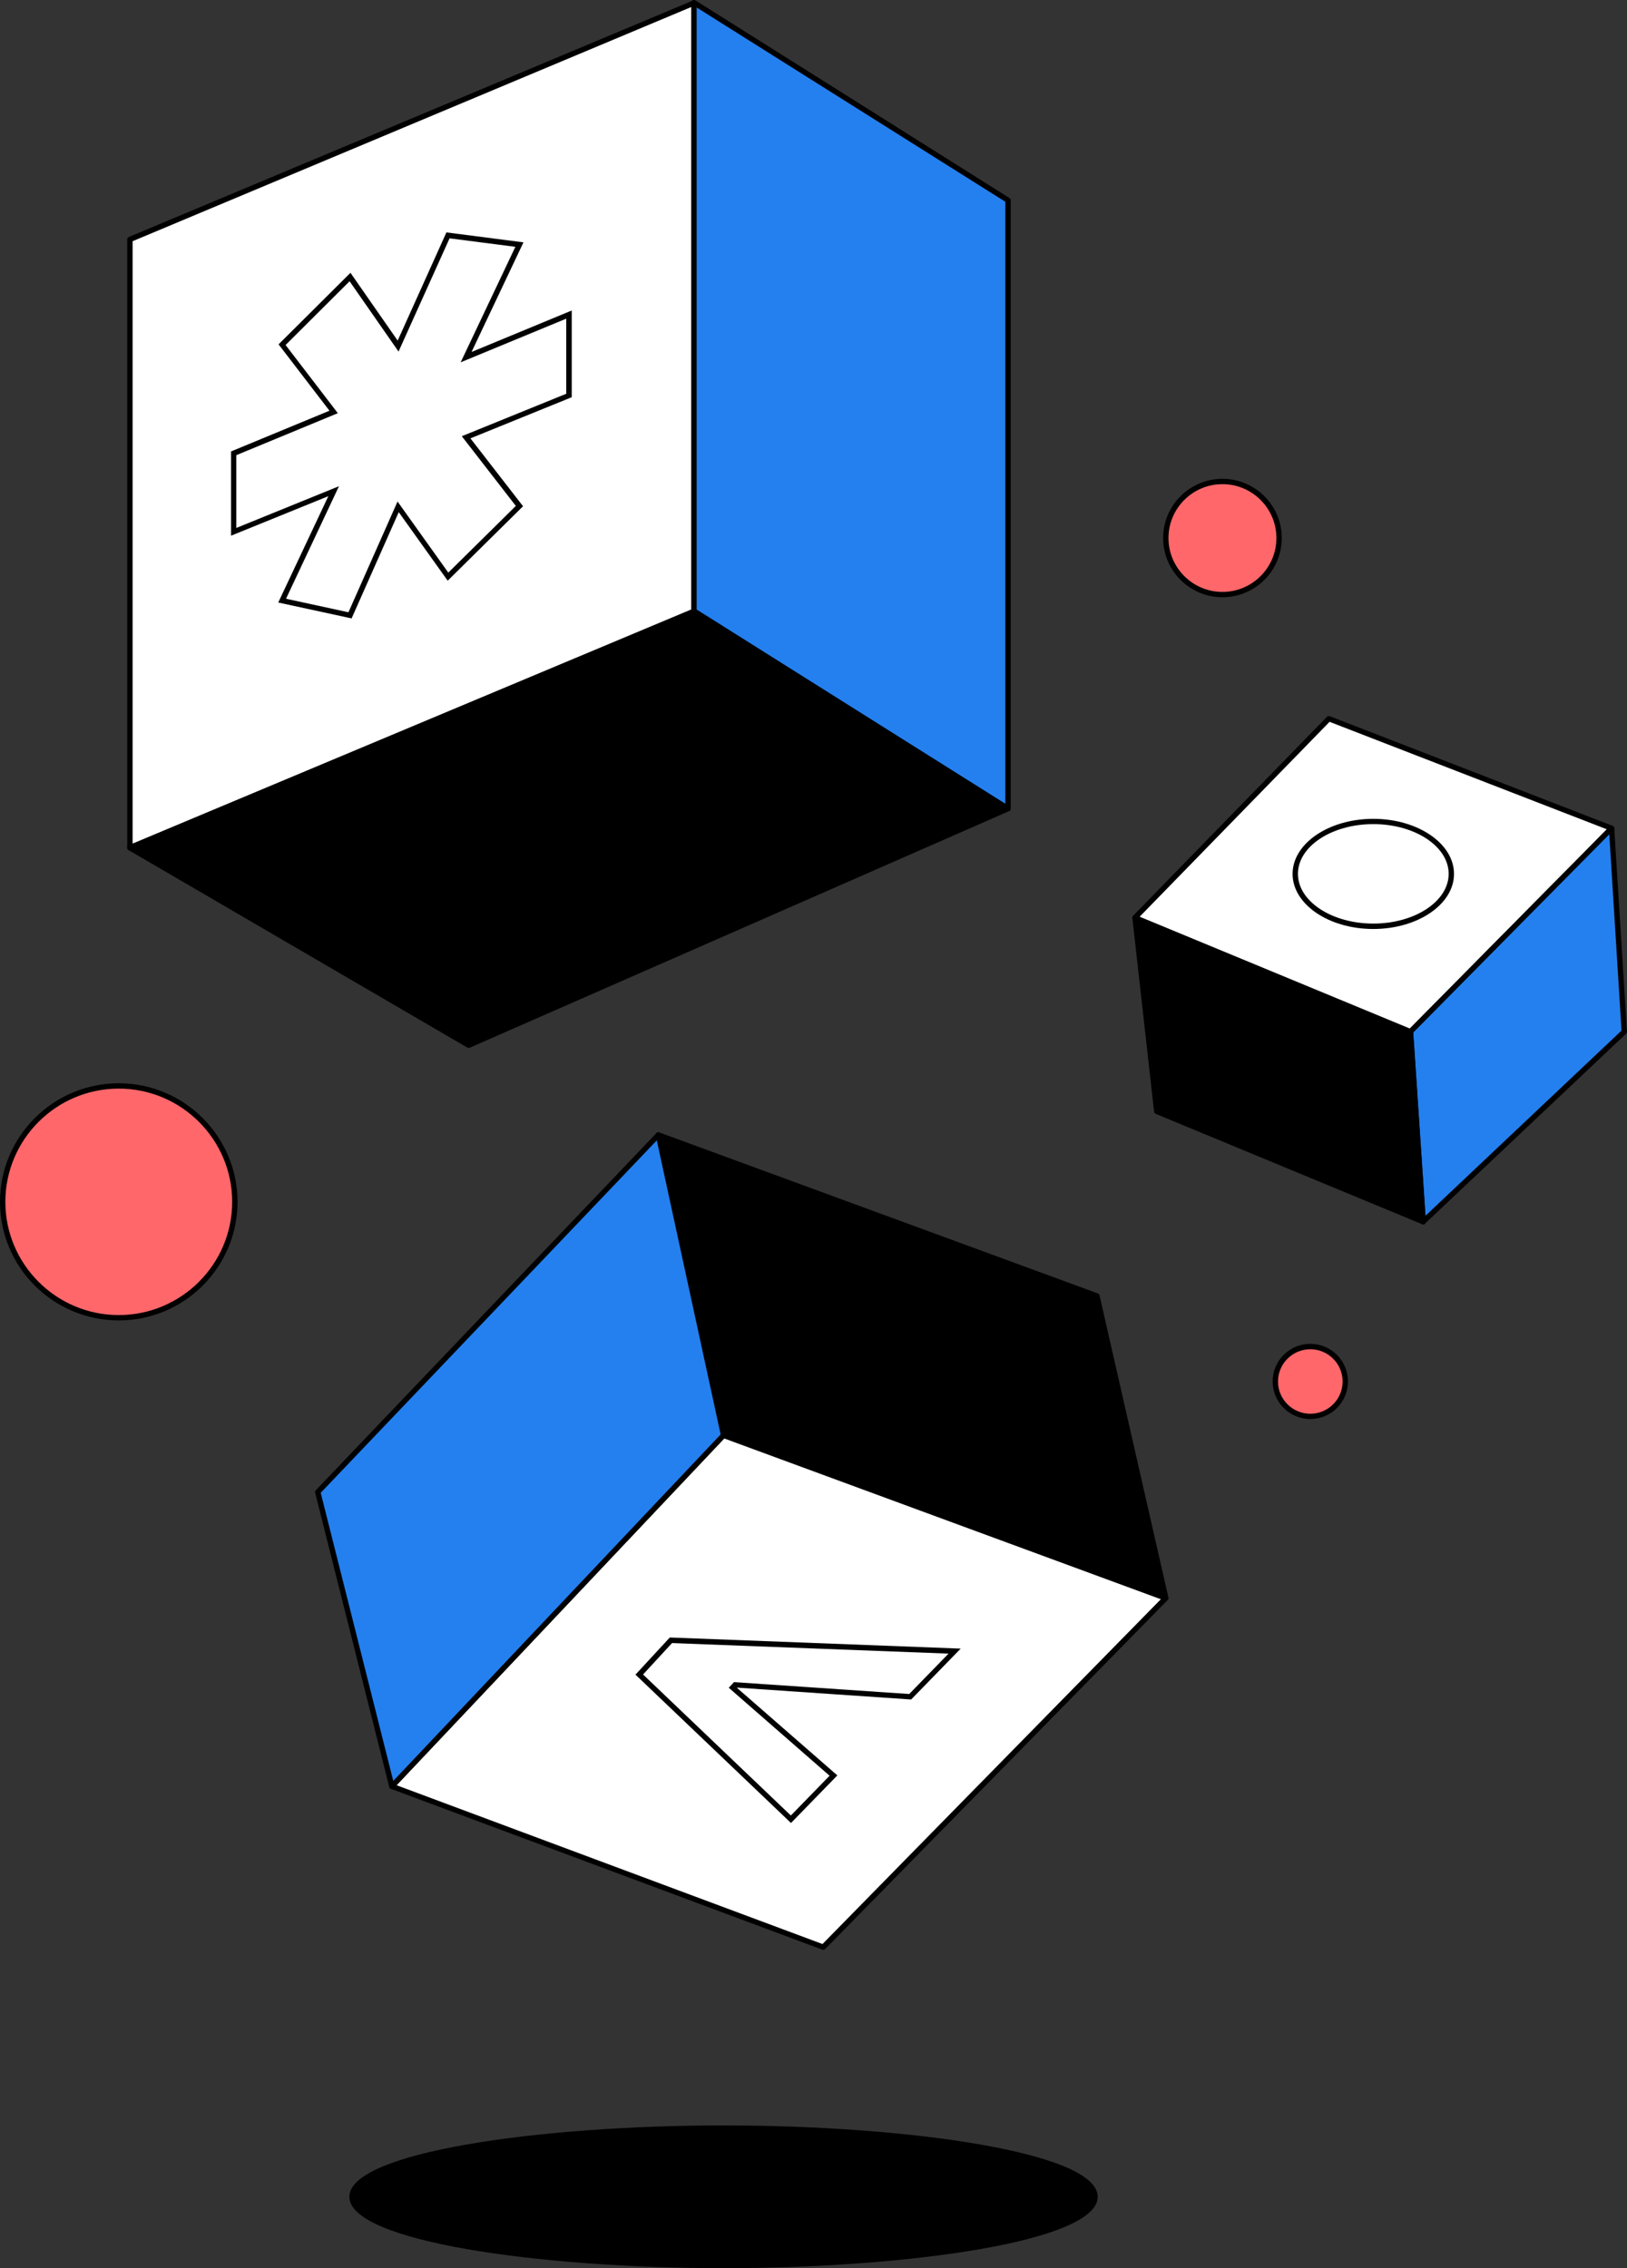 <svg width="127" height="177" viewBox="0 0 127 177" fill="none" xmlns="http://www.w3.org/2000/svg">
  <rect x="0" y="0" width="127" height="177" fill="#333333" stroke="none"/>
  <path
    d="M9.27 102.827C14.275 102.827 18.331 98.778 18.331 93.783C18.331 88.788 14.275 84.739 9.27 84.739C4.266 84.739 0.209 88.788 0.209 93.783C0.209 98.778 4.266 102.827 9.27 102.827Z"
    fill="#FF676A" />
  <path
    d="M9.27 103.041C4.16 103.041 0 98.888 0 93.788C0 88.687 4.16 84.535 9.27 84.535C14.38 84.535 18.54 88.687 18.54 93.788C18.54 98.888 14.38 103.041 9.27 103.041ZM9.27 84.952C4.39 84.952 0.418 88.917 0.418 93.788C0.418 98.659 4.39 102.624 9.27 102.624C14.15 102.624 18.123 98.659 18.123 93.788C18.123 88.917 14.15 84.952 9.27 84.952Z"
    fill="black" />
  <path
    d="M95.421 46.399C97.863 46.399 99.842 44.423 99.842 41.986C99.842 39.549 97.863 37.574 95.421 37.574C92.979 37.574 91 39.549 91 41.986C91 44.423 92.979 46.399 95.421 46.399Z"
    fill="#FF676A" />
  <path
    d="M95.421 46.608C92.869 46.608 90.791 44.534 90.791 41.986C90.791 39.439 92.869 37.365 95.421 37.365C97.973 37.365 100.051 39.439 100.051 41.986C100.051 44.534 97.973 46.608 95.421 46.608ZM95.421 37.782C93.098 37.782 91.209 39.668 91.209 41.986C91.209 44.305 93.098 46.191 95.421 46.191C97.744 46.191 99.633 44.305 99.633 41.986C99.633 39.668 97.744 37.782 95.421 37.782Z"
    fill="black" />
  <path
    d="M102.28 110.533C103.787 110.533 105.009 109.313 105.009 107.808C105.009 106.303 103.787 105.083 102.28 105.083C100.772 105.083 99.55 106.303 99.55 107.808C99.55 109.313 100.772 110.533 102.28 110.533Z"
    fill="#FF676A" />
  <path
    d="M102.28 110.736C100.662 110.736 99.341 109.423 99.341 107.803C99.341 106.182 100.656 104.869 102.28 104.869C103.903 104.869 105.218 106.182 105.218 107.803C105.218 109.423 103.903 110.736 102.28 110.736ZM102.28 105.291C100.891 105.291 99.758 106.422 99.758 107.808C99.758 109.194 100.886 110.324 102.28 110.324C103.673 110.324 104.801 109.199 104.801 107.808C104.801 106.417 103.668 105.291 102.28 105.291Z"
    fill="black" />
  <path
    d="M56.477 165.861C42.118 165.861 27.268 167.945 27.268 171.431C27.268 174.916 42.123 177 56.477 177C70.831 177 85.686 174.916 85.686 171.431C85.686 167.945 70.831 165.861 56.477 165.861Z"
    fill="black" />
  <path d="M110.099 80.513L88.594 71.62L103.731 56.084L125.799 64.639L110.099 80.513Z" fill="white" />
  <path
    d="M110.099 80.722C110.073 80.722 110.046 80.716 110.02 80.706L88.515 71.808C88.453 71.782 88.406 71.724 88.39 71.656C88.374 71.589 88.395 71.521 88.442 71.469L103.579 55.938C103.637 55.881 103.725 55.86 103.804 55.892L125.873 64.446C125.94 64.472 125.987 64.529 126.003 64.597C126.019 64.665 125.998 64.738 125.946 64.79L110.245 80.664C110.203 80.706 110.151 80.727 110.099 80.727V80.722ZM88.959 71.542L110.046 80.268L125.429 64.717L103.783 56.329L88.954 71.542H88.959Z"
    fill="black" />
  <path d="M126.791 80.513L111.085 95.341L110.099 80.513L125.799 64.639L126.791 80.513Z" fill="#2480EF" />
  <path
    d="M111.085 95.549C111.085 95.549 111.033 95.549 111.007 95.533C110.934 95.502 110.882 95.434 110.876 95.351L109.885 80.524C109.885 80.466 109.9 80.404 109.947 80.362L125.648 64.488C125.705 64.43 125.794 64.409 125.867 64.441C125.946 64.472 125.998 64.54 126.003 64.623L126.995 80.498C126.995 80.56 126.974 80.617 126.932 80.664L111.226 95.492C111.184 95.528 111.137 95.549 111.085 95.549ZM110.307 80.591L111.263 94.882L126.572 80.425L125.617 65.108L110.307 80.586V80.591Z"
    fill="black" />
  <path d="M111.085 95.341L90.29 86.729L88.594 71.62L110.099 80.513L111.085 95.341Z" fill="black" />
  <path
    d="M111.085 95.549C111.059 95.549 111.033 95.544 111.007 95.533L90.212 86.921C90.144 86.89 90.092 86.828 90.086 86.755L88.39 71.646C88.38 71.573 88.411 71.5 88.474 71.459C88.531 71.412 88.609 71.406 88.677 71.433L110.182 80.331C110.255 80.362 110.307 80.43 110.313 80.508L111.304 95.335C111.304 95.408 111.278 95.476 111.216 95.518C111.179 95.544 111.137 95.559 111.096 95.559L111.085 95.549ZM90.483 86.583L110.856 95.023L109.895 80.659L88.839 71.948L90.483 86.583Z"
    fill="black" />
  <path
    d="M107.197 72.495C103.72 72.495 100.896 70.568 100.896 68.197C100.896 65.827 103.72 63.899 107.197 63.899C110.673 63.899 113.497 65.827 113.497 68.197C113.497 70.568 110.673 72.495 107.197 72.495ZM107.197 64.311C103.955 64.311 101.314 66.051 101.314 68.192C101.314 70.333 103.95 72.073 107.197 72.073C110.443 72.073 113.079 70.333 113.079 68.192C113.079 66.051 110.443 64.311 107.197 64.311Z"
    fill="black" />
  <path d="M54.17 47.707L10.142 66.155V18.683L54.17 0.234V47.707Z" fill="white" />
  <path
    d="M10.142 66.363C10.1 66.363 10.058 66.353 10.027 66.327C9.97 66.29 9.933 66.222 9.933 66.155V18.683C9.933 18.599 9.985 18.521 10.064 18.49L54.092 0.042C54.154 0.016 54.233 0.021 54.29 0.062C54.347 0.099 54.384 0.167 54.384 0.234V47.707C54.384 47.79 54.332 47.868 54.253 47.899L10.22 66.347C10.22 66.347 10.168 66.363 10.137 66.363H10.142ZM10.351 18.818V65.837L53.961 47.566V0.547L10.351 18.823V18.818Z"
    fill="black" />
  <path d="M78.681 63.102L54.17 47.681V0.208L78.681 15.63V63.102Z" fill="#2480EF" />
  <path
    d="M78.681 63.31C78.645 63.31 78.603 63.3 78.572 63.279L54.06 47.858C53.998 47.821 53.961 47.754 53.961 47.681V0.208C53.961 0.13 54.003 0.063 54.071 0.026C54.139 -0.01 54.217 -0.005 54.285 0.031L78.796 15.453C78.859 15.489 78.895 15.557 78.895 15.63V63.102C78.895 63.18 78.854 63.248 78.786 63.284C78.754 63.3 78.718 63.31 78.687 63.31H78.681ZM54.379 47.566L78.473 62.727V15.744L54.379 0.584V47.566Z"
    fill="black" />
  <path d="M78.681 63.102L36.585 81.566L10.142 66.155L54.17 47.707L78.681 63.102Z" fill="black" />
  <path
    d="M36.58 81.774C36.543 81.774 36.506 81.764 36.475 81.748L10.032 66.337C9.964 66.296 9.923 66.223 9.928 66.144C9.933 66.066 9.98 65.999 10.053 65.967L54.081 47.519C54.144 47.493 54.217 47.498 54.274 47.535L78.786 62.93C78.848 62.972 78.89 63.045 78.885 63.123C78.88 63.201 78.833 63.269 78.76 63.3L36.658 81.764C36.632 81.774 36.6 81.779 36.574 81.779L36.58 81.774ZM10.606 66.186L36.595 81.336L78.238 63.071L54.154 47.941L10.606 66.186Z"
    fill="black" />
  <path
    d="M44.414 24.549L36.381 27.867L40.541 19.089L34.967 18.37L31.073 27.008L27.32 21.621L22.017 26.898L26.041 32.145L18.238 35.37V41.496L26.041 38.329L22.017 46.873L27.32 48.019L31.073 39.558L34.967 45.008L40.541 39.496L36.381 34.13L44.414 30.863V24.549Z"
    fill="white" />
  <path
    d="M27.445 48.259L21.719 47.019L25.629 38.72L18.034 41.804V35.229L25.717 32.051L21.745 26.872L27.356 21.288L31.041 26.581L34.846 18.136L40.86 18.912L36.809 27.466L44.628 24.231V30.999L44.498 31.051L36.72 34.208L40.828 39.506L34.946 45.315L31.125 39.965L27.45 48.248L27.445 48.259ZM22.319 46.722L27.2 47.78L31.031 39.136L34.993 44.685L40.264 39.48L36.047 34.041L44.2 30.728V24.867L35.958 28.274L40.228 19.261L35.092 18.599L31.109 27.435L27.288 21.949L22.293 26.924L26.37 32.244L18.446 35.521V41.2L26.459 37.943L22.319 46.738V46.722Z"
    fill="black" />
  <path d="M64.259 151.951L30.587 139.4L56.477 112.007L91 124.714L64.259 151.951Z" fill="white" />
  <path
    d="M64.259 152.159C64.259 152.159 64.213 152.159 64.186 152.144L30.514 139.593C30.446 139.567 30.399 139.515 30.384 139.447C30.368 139.38 30.384 139.307 30.436 139.255L56.325 111.861C56.383 111.799 56.472 111.778 56.55 111.809L91.068 124.516C91.136 124.542 91.183 124.599 91.198 124.667C91.214 124.735 91.198 124.808 91.146 124.86L64.411 152.097C64.369 152.139 64.317 152.159 64.259 152.159ZM30.953 139.312L64.202 151.706L90.619 124.792L56.529 112.241L30.947 139.307L30.953 139.312Z"
    fill="black" />
  <path d="M91 124.714L56.477 112.007L51.388 88.562L85.624 101.134L91 124.714Z" fill="black" />
  <path
    d="M91 124.922C91 124.922 90.953 124.922 90.927 124.906L56.409 112.2C56.341 112.174 56.294 112.116 56.279 112.049L51.184 88.609C51.169 88.536 51.195 88.458 51.252 88.406C51.309 88.354 51.393 88.344 51.461 88.37L85.697 100.936C85.764 100.962 85.811 101.014 85.827 101.087L91.203 124.667C91.219 124.74 91.193 124.818 91.136 124.87C91.099 124.901 91.047 124.922 91 124.922ZM56.66 111.851L90.713 124.385L85.446 101.29L51.67 88.891L56.66 111.851Z"
    fill="black" />
  <path d="M51.388 88.562L24.804 116.435L30.587 139.4L56.477 112.007L51.388 88.562Z" fill="#2480EF" />
  <path
    d="M30.587 139.609C30.587 139.609 30.551 139.609 30.535 139.604C30.462 139.583 30.405 139.525 30.384 139.452L24.6 116.487C24.585 116.42 24.6 116.347 24.653 116.295L51.236 88.427C51.289 88.37 51.367 88.349 51.445 88.37C51.518 88.391 51.576 88.453 51.591 88.526L56.686 111.965C56.701 112.033 56.686 112.101 56.634 112.153L30.744 139.546C30.702 139.588 30.65 139.614 30.593 139.614L30.587 139.609ZM25.034 116.493L30.697 138.978L56.252 111.939L51.268 88.99L25.034 116.493Z"
    fill="black" />
  <path
    d="M49.895 130.674L52.364 128.001L74.516 128.845L71.05 132.404L57.375 131.476L57.176 131.685L65.053 138.556L61.733 141.964L49.895 130.674Z"
    fill="white" />
  <path
    d="M61.744 142.261L49.603 130.684L52.28 127.788H52.374L74.991 128.652L71.129 132.617H71.035L57.505 131.695L65.361 138.546L61.744 142.261ZM50.193 130.669L61.733 141.677L64.755 138.572L56.884 131.705L57.297 131.268L70.972 132.195L74.041 129.043L52.458 128.22L50.193 130.674V130.669Z"
    fill="black" />
</svg>